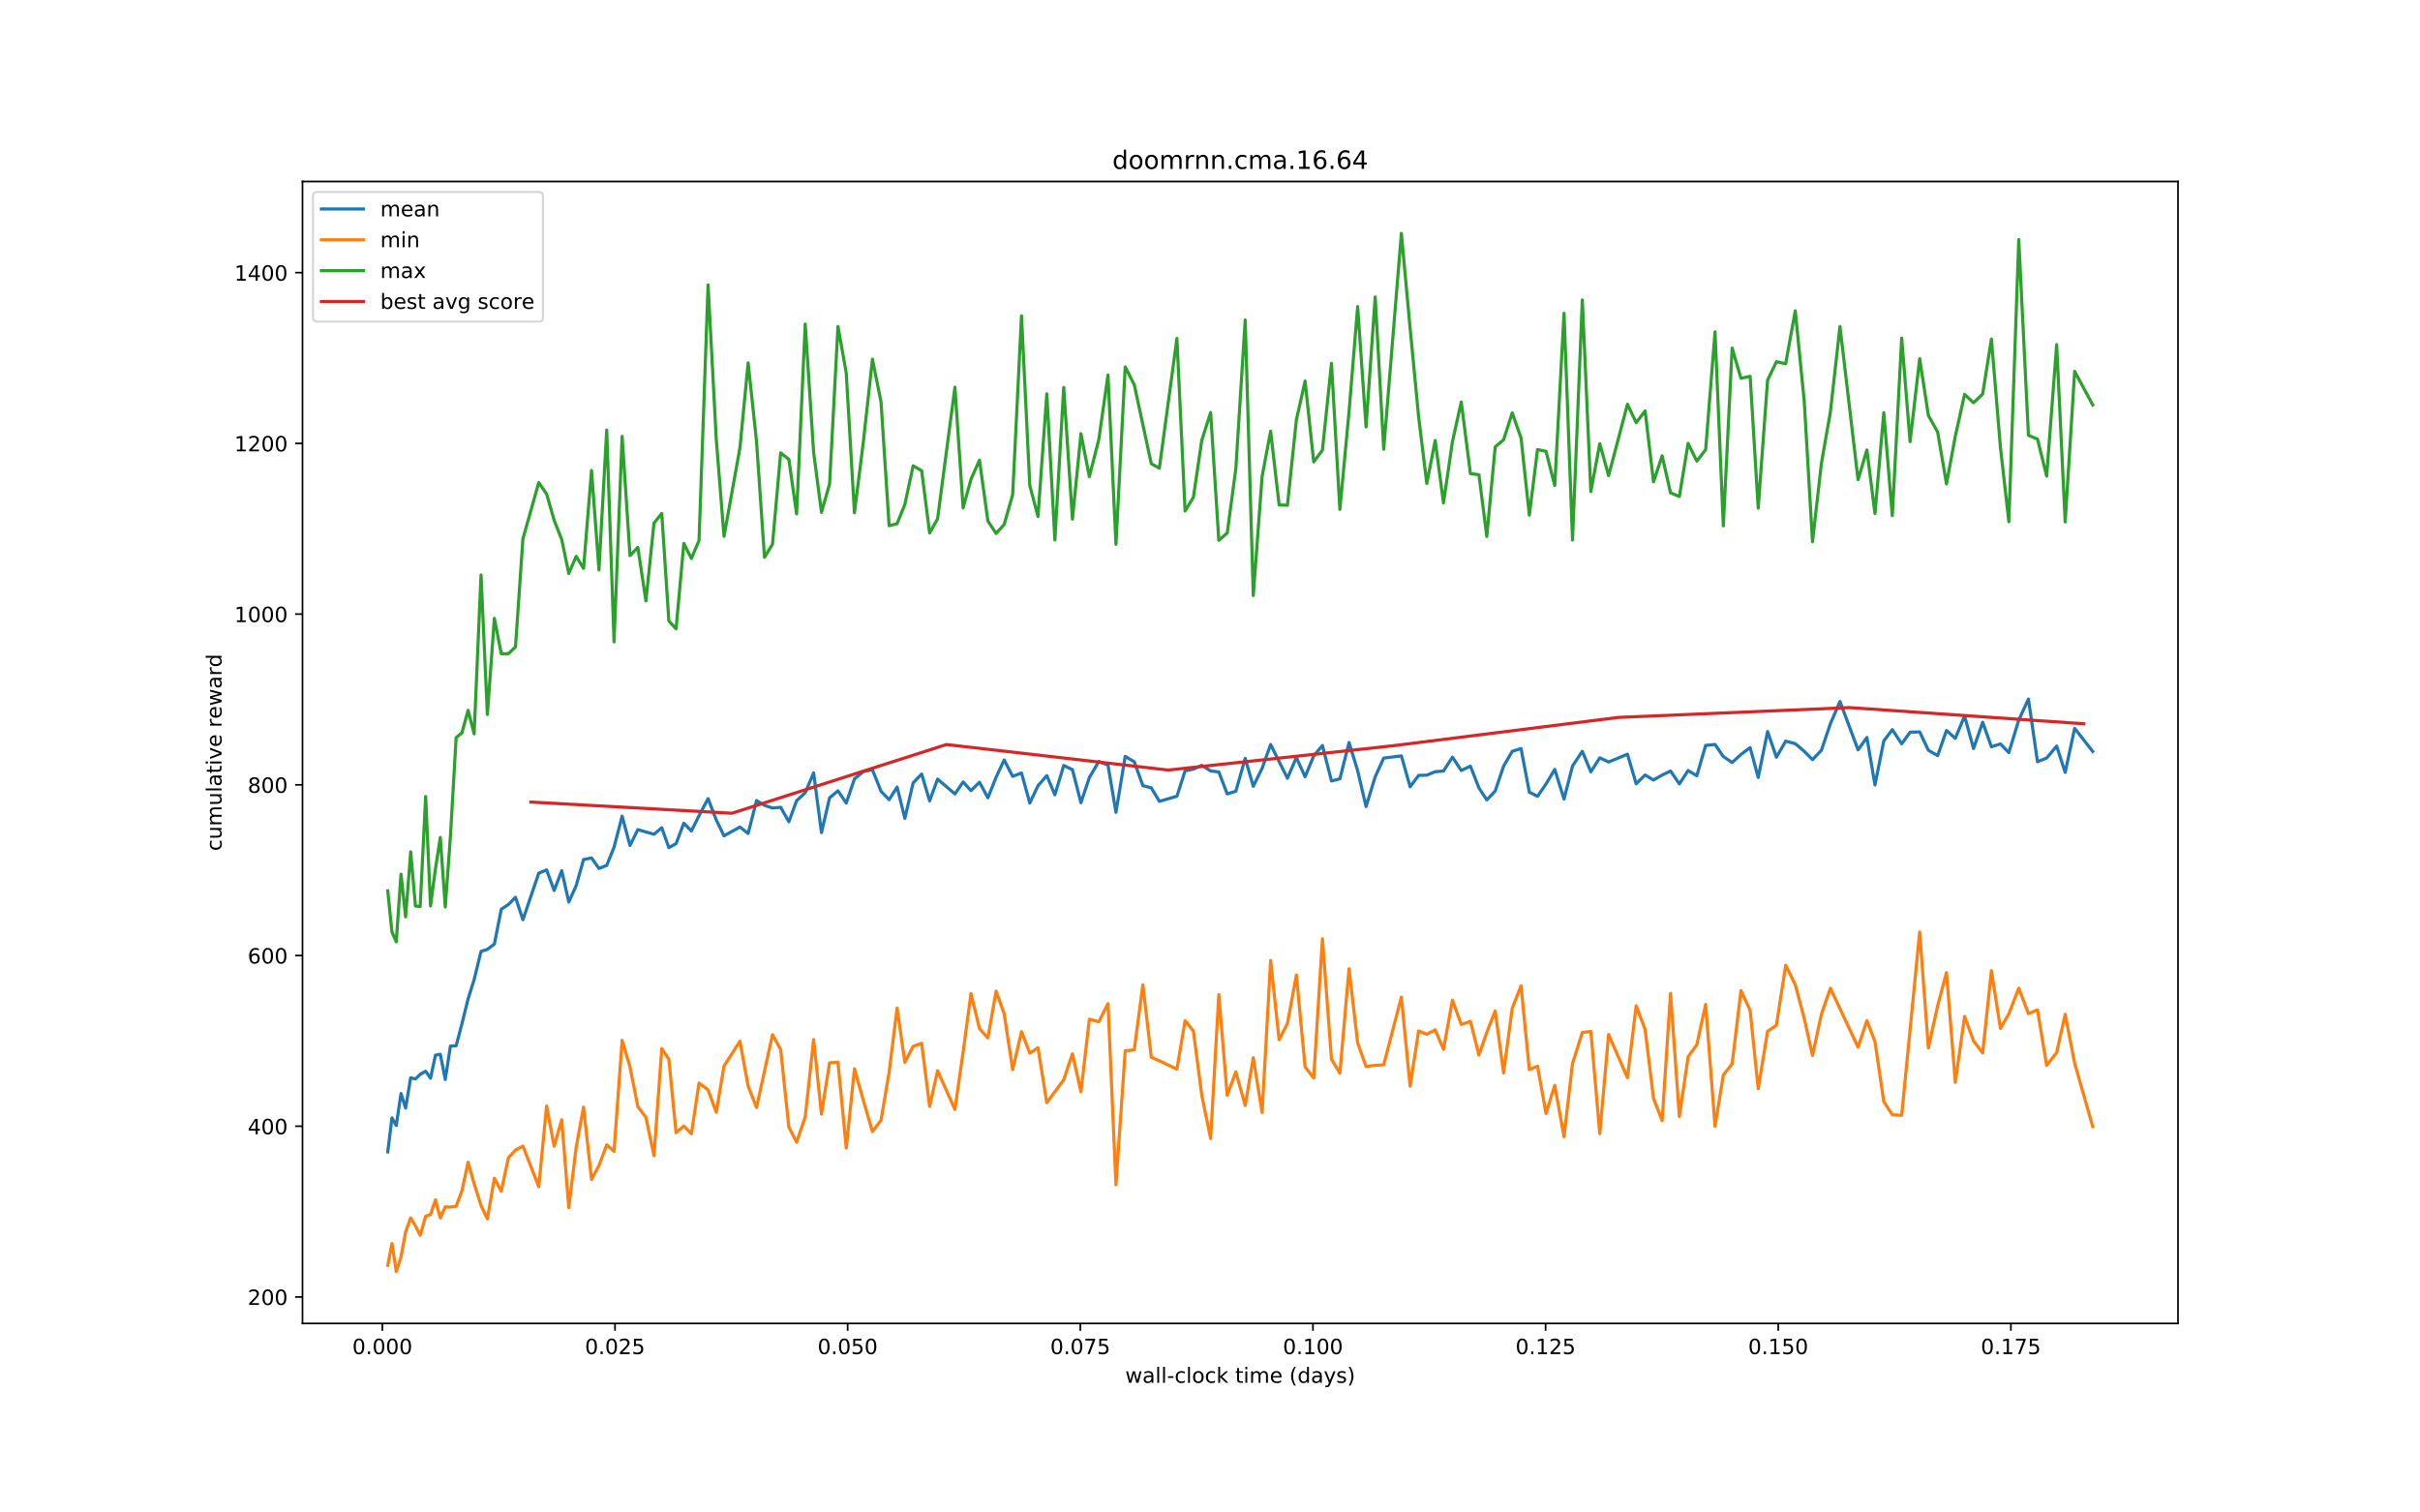 <?xml version="1.0" encoding="utf-8" standalone="no"?>
<!DOCTYPE svg PUBLIC "-//W3C//DTD SVG 1.1//EN"
  "http://www.w3.org/Graphics/SVG/1.1/DTD/svg11.dtd">
<!-- Created with matplotlib (http://matplotlib.org/) -->
<svg height="720pt" version="1.1" viewBox="0 0 1152 720" width="1152pt" xmlns="http://www.w3.org/2000/svg" xmlns:xlink="http://www.w3.org/1999/xlink">
 <defs>
  <style type="text/css">
*{stroke-linecap:butt;stroke-linejoin:round;}
  </style>
 </defs>
 <g id="figure_1">
  <g id="patch_1">
   <path d="M 0 720 
L 1152 720 
L 1152 0 
L 0 0 
z
" style="fill:#ffffff;"/>
  </g>
  <g id="axes_1">
   <g id="patch_2">
    <path d="M 144 630 
L 1036.8 630 
L 1036.8 86.4 
L 144 86.4 
z
" style="fill:#ffffff;"/>
   </g>
   <g id="matplotlib.axis_1">
    <g id="xtick_1">
     <g id="line2d_1">
      <defs>
       <path d="M 0 0 
L 0 3.5 
" id="m3e8b1a81e7" style="stroke:#000000;stroke-width:0.8;"/>
      </defs>
      <g>
       <use style="stroke:#000000;stroke-width:0.8;" x="182.018" xlink:href="#m3e8b1a81e7" y="630"/>
      </g>
     </g>
     <g id="text_1">
      <!-- 0.000 -->
      <defs>
       <path d="M 31.781 66.406 
Q 24.172 66.406 20.328 58.906 
Q 16.5 51.422 16.5 36.375 
Q 16.5 21.391 20.328 13.891 
Q 24.172 6.391 31.781 6.391 
Q 39.453 6.391 43.281 13.891 
Q 47.125 21.391 47.125 36.375 
Q 47.125 51.422 43.281 58.906 
Q 39.453 66.406 31.781 66.406 
z
M 31.781 74.219 
Q 44.047 74.219 50.516 64.516 
Q 56.984 54.828 56.984 36.375 
Q 56.984 17.969 50.516 8.266 
Q 44.047 -1.422 31.781 -1.422 
Q 19.531 -1.422 13.062 8.266 
Q 6.594 17.969 6.594 36.375 
Q 6.594 54.828 13.062 64.516 
Q 19.531 74.219 31.781 74.219 
z
" id="DejaVuSans-30"/>
       <path d="M 10.688 12.406 
L 21 12.406 
L 21 0 
L 10.688 0 
z
" id="DejaVuSans-2e"/>
      </defs>
      <g transform="translate(167.704 644.598)scale(0.1 -0.1)">
       <use xlink:href="#DejaVuSans-30"/>
       <use x="63.623" xlink:href="#DejaVuSans-2e"/>
       <use x="95.41" xlink:href="#DejaVuSans-30"/>
       <use x="159.033" xlink:href="#DejaVuSans-30"/>
       <use x="222.656" xlink:href="#DejaVuSans-30"/>
      </g>
     </g>
    </g>
    <g id="xtick_2">
     <g id="line2d_2">
      <g>
       <use style="stroke:#000000;stroke-width:0.8;" x="292.766" xlink:href="#m3e8b1a81e7" y="630"/>
      </g>
     </g>
     <g id="text_2">
      <!-- 0.025 -->
      <defs>
       <path d="M 19.188 8.297 
L 53.609 8.297 
L 53.609 0 
L 7.328 0 
L 7.328 8.297 
Q 12.938 14.109 22.625 23.891 
Q 32.328 33.688 34.812 36.531 
Q 39.547 41.844 41.422 45.531 
Q 43.312 49.219 43.312 52.781 
Q 43.312 58.594 39.234 62.25 
Q 35.156 65.922 28.609 65.922 
Q 23.969 65.922 18.812 64.312 
Q 13.672 62.703 7.812 59.422 
L 7.812 69.391 
Q 13.766 71.781 18.938 73 
Q 24.125 74.219 28.422 74.219 
Q 39.75 74.219 46.484 68.547 
Q 53.219 62.891 53.219 53.422 
Q 53.219 48.922 51.531 44.891 
Q 49.859 40.875 45.406 35.406 
Q 44.188 33.984 37.641 27.219 
Q 31.109 20.453 19.188 8.297 
z
" id="DejaVuSans-32"/>
       <path d="M 10.797 72.906 
L 49.516 72.906 
L 49.516 64.594 
L 19.828 64.594 
L 19.828 46.734 
Q 21.969 47.469 24.109 47.828 
Q 26.266 48.188 28.422 48.188 
Q 40.625 48.188 47.75 41.5 
Q 54.891 34.812 54.891 23.391 
Q 54.891 11.625 47.562 5.094 
Q 40.234 -1.422 26.906 -1.422 
Q 22.312 -1.422 17.547 -0.641 
Q 12.797 0.141 7.719 1.703 
L 7.719 11.625 
Q 12.109 9.234 16.797 8.062 
Q 21.484 6.891 26.703 6.891 
Q 35.156 6.891 40.078 11.328 
Q 45.016 15.766 45.016 23.391 
Q 45.016 31 40.078 35.438 
Q 35.156 39.891 26.703 39.891 
Q 22.75 39.891 18.812 39.016 
Q 14.891 38.141 10.797 36.281 
z
" id="DejaVuSans-35"/>
      </defs>
      <g transform="translate(278.452 644.598)scale(0.1 -0.1)">
       <use xlink:href="#DejaVuSans-30"/>
       <use x="63.623" xlink:href="#DejaVuSans-2e"/>
       <use x="95.41" xlink:href="#DejaVuSans-30"/>
       <use x="159.033" xlink:href="#DejaVuSans-32"/>
       <use x="222.656" xlink:href="#DejaVuSans-35"/>
      </g>
     </g>
    </g>
    <g id="xtick_3">
     <g id="line2d_3">
      <g>
       <use style="stroke:#000000;stroke-width:0.8;" x="403.513" xlink:href="#m3e8b1a81e7" y="630"/>
      </g>
     </g>
     <g id="text_3">
      <!-- 0.050 -->
      <g transform="translate(389.199 644.598)scale(0.1 -0.1)">
       <use xlink:href="#DejaVuSans-30"/>
       <use x="63.623" xlink:href="#DejaVuSans-2e"/>
       <use x="95.41" xlink:href="#DejaVuSans-30"/>
       <use x="159.033" xlink:href="#DejaVuSans-35"/>
       <use x="222.656" xlink:href="#DejaVuSans-30"/>
      </g>
     </g>
    </g>
    <g id="xtick_4">
     <g id="line2d_4">
      <g>
       <use style="stroke:#000000;stroke-width:0.8;" x="514.261" xlink:href="#m3e8b1a81e7" y="630"/>
      </g>
     </g>
     <g id="text_4">
      <!-- 0.075 -->
      <defs>
       <path d="M 8.203 72.906 
L 55.078 72.906 
L 55.078 68.703 
L 28.609 0 
L 18.312 0 
L 43.219 64.594 
L 8.203 64.594 
z
" id="DejaVuSans-37"/>
      </defs>
      <g transform="translate(499.947 644.598)scale(0.1 -0.1)">
       <use xlink:href="#DejaVuSans-30"/>
       <use x="63.623" xlink:href="#DejaVuSans-2e"/>
       <use x="95.41" xlink:href="#DejaVuSans-30"/>
       <use x="159.033" xlink:href="#DejaVuSans-37"/>
       <use x="222.656" xlink:href="#DejaVuSans-35"/>
      </g>
     </g>
    </g>
    <g id="xtick_5">
     <g id="line2d_5">
      <g>
       <use style="stroke:#000000;stroke-width:0.8;" x="625.009" xlink:href="#m3e8b1a81e7" y="630"/>
      </g>
     </g>
     <g id="text_5">
      <!-- 0.100 -->
      <defs>
       <path d="M 12.406 8.297 
L 28.516 8.297 
L 28.516 63.922 
L 10.984 60.406 
L 10.984 69.391 
L 28.422 72.906 
L 38.281 72.906 
L 38.281 8.297 
L 54.391 8.297 
L 54.391 0 
L 12.406 0 
z
" id="DejaVuSans-31"/>
      </defs>
      <g transform="translate(610.695 644.598)scale(0.1 -0.1)">
       <use xlink:href="#DejaVuSans-30"/>
       <use x="63.623" xlink:href="#DejaVuSans-2e"/>
       <use x="95.41" xlink:href="#DejaVuSans-31"/>
       <use x="159.033" xlink:href="#DejaVuSans-30"/>
       <use x="222.656" xlink:href="#DejaVuSans-30"/>
      </g>
     </g>
    </g>
    <g id="xtick_6">
     <g id="line2d_6">
      <g>
       <use style="stroke:#000000;stroke-width:0.8;" x="735.756" xlink:href="#m3e8b1a81e7" y="630"/>
      </g>
     </g>
     <g id="text_6">
      <!-- 0.125 -->
      <g transform="translate(721.442 644.598)scale(0.1 -0.1)">
       <use xlink:href="#DejaVuSans-30"/>
       <use x="63.623" xlink:href="#DejaVuSans-2e"/>
       <use x="95.41" xlink:href="#DejaVuSans-31"/>
       <use x="159.033" xlink:href="#DejaVuSans-32"/>
       <use x="222.656" xlink:href="#DejaVuSans-35"/>
      </g>
     </g>
    </g>
    <g id="xtick_7">
     <g id="line2d_7">
      <g>
       <use style="stroke:#000000;stroke-width:0.8;" x="846.504" xlink:href="#m3e8b1a81e7" y="630"/>
      </g>
     </g>
     <g id="text_7">
      <!-- 0.150 -->
      <g transform="translate(832.19 644.598)scale(0.1 -0.1)">
       <use xlink:href="#DejaVuSans-30"/>
       <use x="63.623" xlink:href="#DejaVuSans-2e"/>
       <use x="95.41" xlink:href="#DejaVuSans-31"/>
       <use x="159.033" xlink:href="#DejaVuSans-35"/>
       <use x="222.656" xlink:href="#DejaVuSans-30"/>
      </g>
     </g>
    </g>
    <g id="xtick_8">
     <g id="line2d_8">
      <g>
       <use style="stroke:#000000;stroke-width:0.8;" x="957.251" xlink:href="#m3e8b1a81e7" y="630"/>
      </g>
     </g>
     <g id="text_8">
      <!-- 0.175 -->
      <g transform="translate(942.937 644.598)scale(0.1 -0.1)">
       <use xlink:href="#DejaVuSans-30"/>
       <use x="63.623" xlink:href="#DejaVuSans-2e"/>
       <use x="95.41" xlink:href="#DejaVuSans-31"/>
       <use x="159.033" xlink:href="#DejaVuSans-37"/>
       <use x="222.656" xlink:href="#DejaVuSans-35"/>
      </g>
     </g>
    </g>
    <g id="text_9">
     <!-- wall-clock time (days) -->
     <defs>
      <path d="M 4.203 54.688 
L 13.188 54.688 
L 24.422 12.016 
L 35.594 54.688 
L 46.188 54.688 
L 57.422 12.016 
L 68.609 54.688 
L 77.594 54.688 
L 63.281 0 
L 52.688 0 
L 40.922 44.828 
L 29.109 0 
L 18.5 0 
z
" id="DejaVuSans-77"/>
      <path d="M 34.281 27.484 
Q 23.391 27.484 19.188 25 
Q 14.984 22.516 14.984 16.5 
Q 14.984 11.719 18.141 8.906 
Q 21.297 6.109 26.703 6.109 
Q 34.188 6.109 38.703 11.406 
Q 43.219 16.703 43.219 25.484 
L 43.219 27.484 
z
M 52.203 31.203 
L 52.203 0 
L 43.219 0 
L 43.219 8.297 
Q 40.141 3.328 35.547 0.953 
Q 30.953 -1.422 24.312 -1.422 
Q 15.922 -1.422 10.953 3.297 
Q 6 8.016 6 15.922 
Q 6 25.141 12.172 29.828 
Q 18.359 34.516 30.609 34.516 
L 43.219 34.516 
L 43.219 35.406 
Q 43.219 41.609 39.141 45 
Q 35.062 48.391 27.688 48.391 
Q 23 48.391 18.547 47.266 
Q 14.109 46.141 10.016 43.891 
L 10.016 52.203 
Q 14.938 54.109 19.578 55.047 
Q 24.219 56 28.609 56 
Q 40.484 56 46.344 49.844 
Q 52.203 43.703 52.203 31.203 
z
" id="DejaVuSans-61"/>
      <path d="M 9.422 75.984 
L 18.406 75.984 
L 18.406 0 
L 9.422 0 
z
" id="DejaVuSans-6c"/>
      <path d="M 4.891 31.391 
L 31.203 31.391 
L 31.203 23.391 
L 4.891 23.391 
z
" id="DejaVuSans-2d"/>
      <path d="M 48.781 52.594 
L 48.781 44.188 
Q 44.969 46.297 41.141 47.344 
Q 37.312 48.391 33.406 48.391 
Q 24.656 48.391 19.812 42.844 
Q 14.984 37.312 14.984 27.297 
Q 14.984 17.281 19.812 11.734 
Q 24.656 6.203 33.406 6.203 
Q 37.312 6.203 41.141 7.25 
Q 44.969 8.297 48.781 10.406 
L 48.781 2.094 
Q 45.016 0.344 40.984 -0.531 
Q 36.969 -1.422 32.422 -1.422 
Q 20.062 -1.422 12.781 6.344 
Q 5.516 14.109 5.516 27.297 
Q 5.516 40.672 12.859 48.328 
Q 20.219 56 33.016 56 
Q 37.156 56 41.109 55.141 
Q 45.062 54.297 48.781 52.594 
z
" id="DejaVuSans-63"/>
      <path d="M 30.609 48.391 
Q 23.391 48.391 19.188 42.75 
Q 14.984 37.109 14.984 27.297 
Q 14.984 17.484 19.156 11.844 
Q 23.344 6.203 30.609 6.203 
Q 37.797 6.203 41.984 11.859 
Q 46.188 17.531 46.188 27.297 
Q 46.188 37.016 41.984 42.703 
Q 37.797 48.391 30.609 48.391 
z
M 30.609 56 
Q 42.328 56 49.016 48.375 
Q 55.719 40.766 55.719 27.297 
Q 55.719 13.875 49.016 6.219 
Q 42.328 -1.422 30.609 -1.422 
Q 18.844 -1.422 12.172 6.219 
Q 5.516 13.875 5.516 27.297 
Q 5.516 40.766 12.172 48.375 
Q 18.844 56 30.609 56 
z
" id="DejaVuSans-6f"/>
      <path d="M 9.078 75.984 
L 18.109 75.984 
L 18.109 31.109 
L 44.922 54.688 
L 56.391 54.688 
L 27.391 29.109 
L 57.625 0 
L 45.906 0 
L 18.109 26.703 
L 18.109 0 
L 9.078 0 
z
" id="DejaVuSans-6b"/>
      <path id="DejaVuSans-20"/>
      <path d="M 18.312 70.219 
L 18.312 54.688 
L 36.812 54.688 
L 36.812 47.703 
L 18.312 47.703 
L 18.312 18.016 
Q 18.312 11.328 20.141 9.422 
Q 21.969 7.516 27.594 7.516 
L 36.812 7.516 
L 36.812 0 
L 27.594 0 
Q 17.188 0 13.234 3.875 
Q 9.281 7.766 9.281 18.016 
L 9.281 47.703 
L 2.688 47.703 
L 2.688 54.688 
L 9.281 54.688 
L 9.281 70.219 
z
" id="DejaVuSans-74"/>
      <path d="M 9.422 54.688 
L 18.406 54.688 
L 18.406 0 
L 9.422 0 
z
M 9.422 75.984 
L 18.406 75.984 
L 18.406 64.594 
L 9.422 64.594 
z
" id="DejaVuSans-69"/>
      <path d="M 52 44.188 
Q 55.375 50.25 60.062 53.125 
Q 64.75 56 71.094 56 
Q 79.641 56 84.281 50.016 
Q 88.922 44.047 88.922 33.016 
L 88.922 0 
L 79.891 0 
L 79.891 32.719 
Q 79.891 40.578 77.094 44.375 
Q 74.312 48.188 68.609 48.188 
Q 61.625 48.188 57.562 43.547 
Q 53.516 38.922 53.516 30.906 
L 53.516 0 
L 44.484 0 
L 44.484 32.719 
Q 44.484 40.625 41.703 44.406 
Q 38.922 48.188 33.109 48.188 
Q 26.219 48.188 22.156 43.531 
Q 18.109 38.875 18.109 30.906 
L 18.109 0 
L 9.078 0 
L 9.078 54.688 
L 18.109 54.688 
L 18.109 46.188 
Q 21.188 51.219 25.484 53.609 
Q 29.781 56 35.688 56 
Q 41.656 56 45.828 52.969 
Q 50 49.953 52 44.188 
z
" id="DejaVuSans-6d"/>
      <path d="M 56.203 29.594 
L 56.203 25.203 
L 14.891 25.203 
Q 15.484 15.922 20.484 11.062 
Q 25.484 6.203 34.422 6.203 
Q 39.594 6.203 44.453 7.469 
Q 49.312 8.734 54.109 11.281 
L 54.109 2.781 
Q 49.266 0.734 44.188 -0.344 
Q 39.109 -1.422 33.891 -1.422 
Q 20.797 -1.422 13.156 6.188 
Q 5.516 13.812 5.516 26.812 
Q 5.516 40.234 12.766 48.109 
Q 20.016 56 32.328 56 
Q 43.359 56 49.781 48.891 
Q 56.203 41.797 56.203 29.594 
z
M 47.219 32.234 
Q 47.125 39.594 43.094 43.984 
Q 39.062 48.391 32.422 48.391 
Q 24.906 48.391 20.391 44.141 
Q 15.875 39.891 15.188 32.172 
z
" id="DejaVuSans-65"/>
      <path d="M 31 75.875 
Q 24.469 64.656 21.281 53.656 
Q 18.109 42.672 18.109 31.391 
Q 18.109 20.125 21.312 9.062 
Q 24.516 -2 31 -13.188 
L 23.188 -13.188 
Q 15.875 -1.703 12.234 9.375 
Q 8.594 20.453 8.594 31.391 
Q 8.594 42.281 12.203 53.312 
Q 15.828 64.359 23.188 75.875 
z
" id="DejaVuSans-28"/>
      <path d="M 45.406 46.391 
L 45.406 75.984 
L 54.391 75.984 
L 54.391 0 
L 45.406 0 
L 45.406 8.203 
Q 42.578 3.328 38.25 0.953 
Q 33.938 -1.422 27.875 -1.422 
Q 17.969 -1.422 11.734 6.484 
Q 5.516 14.406 5.516 27.297 
Q 5.516 40.188 11.734 48.094 
Q 17.969 56 27.875 56 
Q 33.938 56 38.25 53.625 
Q 42.578 51.266 45.406 46.391 
z
M 14.797 27.297 
Q 14.797 17.391 18.875 11.75 
Q 22.953 6.109 30.078 6.109 
Q 37.203 6.109 41.297 11.75 
Q 45.406 17.391 45.406 27.297 
Q 45.406 37.203 41.297 42.844 
Q 37.203 48.484 30.078 48.484 
Q 22.953 48.484 18.875 42.844 
Q 14.797 37.203 14.797 27.297 
z
" id="DejaVuSans-64"/>
      <path d="M 32.172 -5.078 
Q 28.375 -14.844 24.75 -17.812 
Q 21.141 -20.797 15.094 -20.797 
L 7.906 -20.797 
L 7.906 -13.281 
L 13.188 -13.281 
Q 16.891 -13.281 18.938 -11.516 
Q 21 -9.766 23.484 -3.219 
L 25.094 0.875 
L 2.984 54.688 
L 12.5 54.688 
L 29.594 11.922 
L 46.688 54.688 
L 56.203 54.688 
z
" id="DejaVuSans-79"/>
      <path d="M 44.281 53.078 
L 44.281 44.578 
Q 40.484 46.531 36.375 47.5 
Q 32.281 48.484 27.875 48.484 
Q 21.188 48.484 17.844 46.438 
Q 14.5 44.391 14.5 40.281 
Q 14.5 37.156 16.891 35.375 
Q 19.281 33.594 26.516 31.984 
L 29.594 31.297 
Q 39.156 29.25 43.188 25.516 
Q 47.219 21.781 47.219 15.094 
Q 47.219 7.469 41.188 3.016 
Q 35.156 -1.422 24.609 -1.422 
Q 20.219 -1.422 15.453 -0.562 
Q 10.688 0.297 5.422 2 
L 5.422 11.281 
Q 10.406 8.688 15.234 7.391 
Q 20.062 6.109 24.812 6.109 
Q 31.156 6.109 34.562 8.281 
Q 37.984 10.453 37.984 14.406 
Q 37.984 18.062 35.516 20.016 
Q 33.062 21.969 24.703 23.781 
L 21.578 24.516 
Q 13.234 26.266 9.516 29.906 
Q 5.812 33.547 5.812 39.891 
Q 5.812 47.609 11.281 51.797 
Q 16.75 56 26.812 56 
Q 31.781 56 36.172 55.266 
Q 40.578 54.547 44.281 53.078 
z
" id="DejaVuSans-73"/>
      <path d="M 8.016 75.875 
L 15.828 75.875 
Q 23.141 64.359 26.781 53.312 
Q 30.422 42.281 30.422 31.391 
Q 30.422 20.453 26.781 9.375 
Q 23.141 -1.703 15.828 -13.188 
L 8.016 -13.188 
Q 14.5 -2 17.703 9.062 
Q 20.906 20.125 20.906 31.391 
Q 20.906 42.672 17.703 53.656 
Q 14.5 64.656 8.016 75.875 
z
" id="DejaVuSans-29"/>
     </defs>
     <g transform="translate(535.645 658.277)scale(0.1 -0.1)">
      <use xlink:href="#DejaVuSans-77"/>
      <use x="81.787" xlink:href="#DejaVuSans-61"/>
      <use x="143.066" xlink:href="#DejaVuSans-6c"/>
      <use x="170.85" xlink:href="#DejaVuSans-6c"/>
      <use x="198.633" xlink:href="#DejaVuSans-2d"/>
      <use x="234.717" xlink:href="#DejaVuSans-63"/>
      <use x="289.697" xlink:href="#DejaVuSans-6c"/>
      <use x="317.48" xlink:href="#DejaVuSans-6f"/>
      <use x="378.662" xlink:href="#DejaVuSans-63"/>
      <use x="433.643" xlink:href="#DejaVuSans-6b"/>
      <use x="491.553" xlink:href="#DejaVuSans-20"/>
      <use x="523.34" xlink:href="#DejaVuSans-74"/>
      <use x="562.549" xlink:href="#DejaVuSans-69"/>
      <use x="590.332" xlink:href="#DejaVuSans-6d"/>
      <use x="687.744" xlink:href="#DejaVuSans-65"/>
      <use x="749.268" xlink:href="#DejaVuSans-20"/>
      <use x="781.055" xlink:href="#DejaVuSans-28"/>
      <use x="820.068" xlink:href="#DejaVuSans-64"/>
      <use x="883.545" xlink:href="#DejaVuSans-61"/>
      <use x="944.824" xlink:href="#DejaVuSans-79"/>
      <use x="1004.004" xlink:href="#DejaVuSans-73"/>
      <use x="1056.104" xlink:href="#DejaVuSans-29"/>
     </g>
    </g>
   </g>
   <g id="matplotlib.axis_2">
    <g id="ytick_1">
     <g id="line2d_9">
      <defs>
       <path d="M 0 0 
L -3.5 0 
" id="m3989a7e4a9" style="stroke:#000000;stroke-width:0.8;"/>
      </defs>
      <g>
       <use style="stroke:#000000;stroke-width:0.8;" x="144" xlink:href="#m3989a7e4a9" y="617.404"/>
      </g>
     </g>
     <g id="text_10">
      <!-- 200 -->
      <g transform="translate(117.912 621.203)scale(0.1 -0.1)">
       <use xlink:href="#DejaVuSans-32"/>
       <use x="63.623" xlink:href="#DejaVuSans-30"/>
       <use x="127.246" xlink:href="#DejaVuSans-30"/>
      </g>
     </g>
    </g>
    <g id="ytick_2">
     <g id="line2d_10">
      <g>
       <use style="stroke:#000000;stroke-width:0.8;" x="144" xlink:href="#m3989a7e4a9" y="536.137"/>
      </g>
     </g>
     <g id="text_11">
      <!-- 400 -->
      <defs>
       <path d="M 37.797 64.312 
L 12.891 25.391 
L 37.797 25.391 
z
M 35.203 72.906 
L 47.609 72.906 
L 47.609 25.391 
L 58.016 25.391 
L 58.016 17.188 
L 47.609 17.188 
L 47.609 0 
L 37.797 0 
L 37.797 17.188 
L 4.891 17.188 
L 4.891 26.703 
z
" id="DejaVuSans-34"/>
      </defs>
      <g transform="translate(117.912 539.936)scale(0.1 -0.1)">
       <use xlink:href="#DejaVuSans-34"/>
       <use x="63.623" xlink:href="#DejaVuSans-30"/>
       <use x="127.246" xlink:href="#DejaVuSans-30"/>
      </g>
     </g>
    </g>
    <g id="ytick_3">
     <g id="line2d_11">
      <g>
       <use style="stroke:#000000;stroke-width:0.8;" x="144" xlink:href="#m3989a7e4a9" y="454.869"/>
      </g>
     </g>
     <g id="text_12">
      <!-- 600 -->
      <defs>
       <path d="M 33.016 40.375 
Q 26.375 40.375 22.484 35.828 
Q 18.609 31.297 18.609 23.391 
Q 18.609 15.531 22.484 10.953 
Q 26.375 6.391 33.016 6.391 
Q 39.656 6.391 43.531 10.953 
Q 47.406 15.531 47.406 23.391 
Q 47.406 31.297 43.531 35.828 
Q 39.656 40.375 33.016 40.375 
z
M 52.594 71.297 
L 52.594 62.312 
Q 48.875 64.062 45.094 64.984 
Q 41.312 65.922 37.594 65.922 
Q 27.828 65.922 22.672 59.328 
Q 17.531 52.734 16.797 39.406 
Q 19.672 43.656 24.016 45.922 
Q 28.375 48.188 33.594 48.188 
Q 44.578 48.188 50.953 41.516 
Q 57.328 34.859 57.328 23.391 
Q 57.328 12.156 50.688 5.359 
Q 44.047 -1.422 33.016 -1.422 
Q 20.359 -1.422 13.672 8.266 
Q 6.984 17.969 6.984 36.375 
Q 6.984 53.656 15.188 63.938 
Q 23.391 74.219 37.203 74.219 
Q 40.922 74.219 44.703 73.484 
Q 48.484 72.75 52.594 71.297 
z
" id="DejaVuSans-36"/>
      </defs>
      <g transform="translate(117.912 458.669)scale(0.1 -0.1)">
       <use xlink:href="#DejaVuSans-36"/>
       <use x="63.623" xlink:href="#DejaVuSans-30"/>
       <use x="127.246" xlink:href="#DejaVuSans-30"/>
      </g>
     </g>
    </g>
    <g id="ytick_4">
     <g id="line2d_12">
      <g>
       <use style="stroke:#000000;stroke-width:0.8;" x="144" xlink:href="#m3989a7e4a9" y="373.602"/>
      </g>
     </g>
     <g id="text_13">
      <!-- 800 -->
      <defs>
       <path d="M 31.781 34.625 
Q 24.75 34.625 20.719 30.859 
Q 16.703 27.094 16.703 20.516 
Q 16.703 13.922 20.719 10.156 
Q 24.75 6.391 31.781 6.391 
Q 38.812 6.391 42.859 10.172 
Q 46.922 13.969 46.922 20.516 
Q 46.922 27.094 42.891 30.859 
Q 38.875 34.625 31.781 34.625 
z
M 21.922 38.812 
Q 15.578 40.375 12.031 44.719 
Q 8.5 49.078 8.5 55.328 
Q 8.5 64.062 14.719 69.141 
Q 20.953 74.219 31.781 74.219 
Q 42.672 74.219 48.875 69.141 
Q 55.078 64.062 55.078 55.328 
Q 55.078 49.078 51.531 44.719 
Q 48 40.375 41.703 38.812 
Q 48.828 37.156 52.797 32.312 
Q 56.781 27.484 56.781 20.516 
Q 56.781 9.906 50.312 4.234 
Q 43.844 -1.422 31.781 -1.422 
Q 19.734 -1.422 13.25 4.234 
Q 6.781 9.906 6.781 20.516 
Q 6.781 27.484 10.781 32.312 
Q 14.797 37.156 21.922 38.812 
z
M 18.312 54.391 
Q 18.312 48.734 21.844 45.562 
Q 25.391 42.391 31.781 42.391 
Q 38.141 42.391 41.719 45.562 
Q 45.312 48.734 45.312 54.391 
Q 45.312 60.062 41.719 63.234 
Q 38.141 66.406 31.781 66.406 
Q 25.391 66.406 21.844 63.234 
Q 18.312 60.062 18.312 54.391 
z
" id="DejaVuSans-38"/>
      </defs>
      <g transform="translate(117.912 377.401)scale(0.1 -0.1)">
       <use xlink:href="#DejaVuSans-38"/>
       <use x="63.623" xlink:href="#DejaVuSans-30"/>
       <use x="127.246" xlink:href="#DejaVuSans-30"/>
      </g>
     </g>
    </g>
    <g id="ytick_5">
     <g id="line2d_13">
      <g>
       <use style="stroke:#000000;stroke-width:0.8;" x="144" xlink:href="#m3989a7e4a9" y="292.335"/>
      </g>
     </g>
     <g id="text_14">
      <!-- 1000 -->
      <g transform="translate(111.55 296.134)scale(0.1 -0.1)">
       <use xlink:href="#DejaVuSans-31"/>
       <use x="63.623" xlink:href="#DejaVuSans-30"/>
       <use x="127.246" xlink:href="#DejaVuSans-30"/>
       <use x="190.869" xlink:href="#DejaVuSans-30"/>
      </g>
     </g>
    </g>
    <g id="ytick_6">
     <g id="line2d_14">
      <g>
       <use style="stroke:#000000;stroke-width:0.8;" x="144" xlink:href="#m3989a7e4a9" y="211.068"/>
      </g>
     </g>
     <g id="text_15">
      <!-- 1200 -->
      <g transform="translate(111.55 214.867)scale(0.1 -0.1)">
       <use xlink:href="#DejaVuSans-31"/>
       <use x="63.623" xlink:href="#DejaVuSans-32"/>
       <use x="127.246" xlink:href="#DejaVuSans-30"/>
       <use x="190.869" xlink:href="#DejaVuSans-30"/>
      </g>
     </g>
    </g>
    <g id="ytick_7">
     <g id="line2d_15">
      <g>
       <use style="stroke:#000000;stroke-width:0.8;" x="144" xlink:href="#m3989a7e4a9" y="129.801"/>
      </g>
     </g>
     <g id="text_16">
      <!-- 1400 -->
      <g transform="translate(111.55 133.6)scale(0.1 -0.1)">
       <use xlink:href="#DejaVuSans-31"/>
       <use x="63.623" xlink:href="#DejaVuSans-34"/>
       <use x="127.246" xlink:href="#DejaVuSans-30"/>
       <use x="190.869" xlink:href="#DejaVuSans-30"/>
      </g>
     </g>
    </g>
    <g id="text_17">
     <!-- cumulative reward -->
     <defs>
      <path d="M 8.5 21.578 
L 8.5 54.688 
L 17.484 54.688 
L 17.484 21.922 
Q 17.484 14.156 20.5 10.266 
Q 23.531 6.391 29.594 6.391 
Q 36.859 6.391 41.078 11.031 
Q 45.312 15.672 45.312 23.688 
L 45.312 54.688 
L 54.297 54.688 
L 54.297 0 
L 45.312 0 
L 45.312 8.406 
Q 42.047 3.422 37.719 1 
Q 33.406 -1.422 27.688 -1.422 
Q 18.266 -1.422 13.375 4.438 
Q 8.5 10.297 8.5 21.578 
z
M 31.109 56 
z
" id="DejaVuSans-75"/>
      <path d="M 2.984 54.688 
L 12.5 54.688 
L 29.594 8.797 
L 46.688 54.688 
L 56.203 54.688 
L 35.688 0 
L 23.484 0 
z
" id="DejaVuSans-76"/>
      <path d="M 41.109 46.297 
Q 39.594 47.172 37.812 47.578 
Q 36.031 48 33.891 48 
Q 26.266 48 22.188 43.047 
Q 18.109 38.094 18.109 28.812 
L 18.109 0 
L 9.078 0 
L 9.078 54.688 
L 18.109 54.688 
L 18.109 46.188 
Q 20.953 51.172 25.484 53.578 
Q 30.031 56 36.531 56 
Q 37.453 56 38.578 55.875 
Q 39.703 55.766 41.062 55.516 
z
" id="DejaVuSans-72"/>
     </defs>
     <g transform="translate(105.47 405.097)rotate(-90)scale(0.1 -0.1)">
      <use xlink:href="#DejaVuSans-63"/>
      <use x="54.98" xlink:href="#DejaVuSans-75"/>
      <use x="118.359" xlink:href="#DejaVuSans-6d"/>
      <use x="215.771" xlink:href="#DejaVuSans-75"/>
      <use x="279.15" xlink:href="#DejaVuSans-6c"/>
      <use x="306.934" xlink:href="#DejaVuSans-61"/>
      <use x="368.213" xlink:href="#DejaVuSans-74"/>
      <use x="407.422" xlink:href="#DejaVuSans-69"/>
      <use x="435.205" xlink:href="#DejaVuSans-76"/>
      <use x="494.385" xlink:href="#DejaVuSans-65"/>
      <use x="555.908" xlink:href="#DejaVuSans-20"/>
      <use x="587.695" xlink:href="#DejaVuSans-72"/>
      <use x="628.777" xlink:href="#DejaVuSans-65"/>
      <use x="690.301" xlink:href="#DejaVuSans-77"/>
      <use x="772.088" xlink:href="#DejaVuSans-61"/>
      <use x="833.367" xlink:href="#DejaVuSans-72"/>
      <use x="874.465" xlink:href="#DejaVuSans-64"/>
     </g>
    </g>
   </g>
   <g id="line2d_16">
    <path clip-path="url(#p4f3982e68b)" d="M 184.582 548.351 
L 186.581 532.154 
L 188.632 535.795 
L 190.888 520.562 
L 193.093 527.498 
L 195.503 513.036 
L 197.759 513.65 
L 200.015 511.431 
L 202.63 509.944 
L 204.937 513.313 
L 207.295 502.289 
L 209.603 501.878 
L 211.961 513.89 
L 214.422 497.974 
L 217.14 497.807 
L 219.908 487.336 
L 222.831 475.495 
L 225.702 466.356 
L 228.983 452.907 
L 232.008 451.928 
L 235.341 449.408 
L 238.623 432.826 
L 242.007 430.599 
L 245.39 427.117 
L 248.928 437.836 
L 256.465 415.662 
L 260.208 414.122 
L 263.797 423.919 
L 267.386 414.471 
L 270.77 429.38 
L 274.257 421.68 
L 277.794 409.185 
L 281.589 408.405 
L 285.126 413.411 
L 288.818 411.956 
L 292.304 403.326 
L 296.15 388.527 
L 299.893 402.48 
L 303.635 394.919 
L 311.326 397.137 
L 315.018 394.033 
L 318.402 403.513 
L 321.837 401.615 
L 325.529 391.859 
L 329.118 395.577 
L 332.758 388.299 
L 337.065 380.193 
L 340.962 390.319 
L 344.653 397.901 
L 352.241 393.691 
L 356.138 396.771 
L 360.137 381.103 
L 363.931 383.37 
L 367.726 384.646 
L 371.622 384.293 
L 375.519 391.201 
L 379.21 381.16 
L 383.312 377.345 
L 387.311 367.905 
L 391.054 396.357 
L 394.9 379.803 
L 398.899 376.463 
L 402.847 382.306 
L 406.744 370.794 
L 410.999 367.296 
L 415.306 366.418 
L 419.408 376.694 
L 423.253 380.693 
L 427.047 374.667 
L 430.739 389.555 
L 434.687 372.672 
L 438.737 368.466 
L 442.531 381.241 
L 446.326 370.888 
L 454.58 377.954 
L 458.477 372.237 
L 462.22 376.369 
L 466.27 372.367 
L 470.27 379.791 
L 474.166 370.035 
L 478.012 361.774 
L 482.062 369.575 
L 486.266 367.962 
L 490.214 382.277 
L 494.111 374.069 
L 498.315 369.222 
L 502.161 378.385 
L 506.365 364.386 
L 510.518 366.402 
L 514.569 382.111 
L 518.568 370.144 
L 523.08 362.489 
L 527.438 364.208 
L 531.232 386.711 
L 535.641 360.059 
L 539.948 362.643 
L 544.05 374.025 
L 548.049 375.037 
L 551.895 381.473 
L 560.252 379.047 
L 564.149 366.926 
L 568.097 366.142 
L 572.096 364.334 
L 576.3 366.991 
L 580.197 367.479 
L 584.196 377.917 
L 588.298 376.666 
L 592.759 360.985 
L 596.604 374.309 
L 600.808 365.715 
L 604.859 354.415 
L 612.857 370.469 
L 617.113 360.595 
L 621.266 369.774 
L 625.368 359.856 
L 629.521 354.878 
L 633.827 371.79 
L 637.827 370.75 
L 642.185 353.476 
L 646.287 366.841 
L 650.286 383.96 
L 654.644 369.77 
L 658.694 360.88 
L 667.103 359.827 
L 671.256 374.545 
L 675.306 369.112 
L 679.203 368.998 
L 683.202 367.373 
L 687.15 367.044 
L 691.406 360.408 
L 695.61 366.78 
L 699.968 364.707 
L 704.019 375.089 
L 707.762 380.794 
L 711.761 376.564 
L 715.76 364.724 
L 719.862 357.682 
L 724.066 356.325 
L 728.014 377.076 
L 731.911 379.08 
L 735.961 373.212 
L 740.114 366.256 
L 744.524 380.4 
L 748.574 364.634 
L 753.24 357.653 
L 757.29 367.422 
L 761.546 360.75 
L 765.75 362.749 
L 774.723 359.039 
L 778.876 373.123 
L 783.132 368.913 
L 787.131 371.323 
L 791.233 368.966 
L 795.232 367.02 
L 799.436 373.18 
L 803.589 366.812 
L 807.742 369.283 
L 811.946 354.838 
L 816.407 354.391 
L 820.355 360.148 
L 824.559 362.985 
L 828.764 359.145 
L 833.122 355.874 
L 836.967 370.1 
L 841.428 348.235 
L 845.632 360.478 
L 850.042 352.818 
L 854.605 354.013 
L 858.86 357.633 
L 862.808 361.615 
L 867.064 357.137 
L 871.319 344.533 
L 875.883 333.94 
L 884.496 356.959 
L 888.701 351.059 
L 892.546 373.663 
L 896.75 352.733 
L 900.801 347.328 
L 905.262 354.102 
L 909.261 348.552 
L 913.824 348.417 
L 917.977 357.154 
L 922.386 359.718 
L 926.591 347.739 
L 930.795 351.489 
L 935.204 340.823 
L 939.46 356.333 
L 943.818 343.818 
L 947.971 355.492 
L 952.278 354.135 
L 956.277 358.283 
L 960.994 342.765 
L 965.609 332.79 
L 969.916 362.615 
L 974.274 360.859 
L 979.042 355.175 
L 983.093 367.71 
L 987.604 346.723 
L 996.218 357.731 
L 996.218 357.731 
" style="fill:none;stroke:#1f77b4;stroke-linecap:square;stroke-width:1.5;"/>
   </g>
   <g id="line2d_17">
    <path clip-path="url(#p4f3982e68b)" d="M 184.582 602.345 
L 186.581 591.959 
L 188.632 605.291 
L 190.888 598.334 
L 193.093 586.449 
L 195.503 579.769 
L 197.759 583.576 
L 200.015 588.074 
L 202.63 579.005 
L 204.937 578.168 
L 207.295 571.159 
L 209.603 579.818 
L 211.961 574.535 
L 214.422 574.613 
L 217.14 574.231 
L 219.908 566.843 
L 222.831 553.28 
L 225.702 563.463 
L 228.983 573.853 
L 232.008 580.252 
L 235.341 560.874 
L 238.623 567.12 
L 242.007 551.171 
L 245.39 547.49 
L 248.928 545.56 
L 256.465 564.938 
L 260.208 526.462 
L 263.797 545.685 
L 267.386 533.04 
L 270.77 574.917 
L 274.257 546.323 
L 277.794 527.022 
L 281.589 561.459 
L 285.126 554.856 
L 288.818 544.974 
L 292.304 548.099 
L 296.15 495.251 
L 299.893 507.872 
L 303.635 526.819 
L 307.481 531.898 
L 311.326 550.131 
L 315.018 499.188 
L 318.402 504.239 
L 321.837 539.213 
L 325.529 536.035 
L 329.118 539.72 
L 332.758 515.568 
L 337.065 518.843 
L 340.962 529.534 
L 344.653 507.49 
L 352.241 495.657 
L 356.138 517.067 
L 360.137 527.226 
L 367.726 492.557 
L 371.622 499.619 
L 375.519 536.543 
L 379.21 543.755 
L 383.312 531.744 
L 387.311 494.893 
L 391.054 530.375 
L 394.9 505.942 
L 398.899 505.69 
L 402.847 546.527 
L 406.744 508.786 
L 410.999 523.873 
L 415.306 538.705 
L 419.408 533.219 
L 423.253 510.436 
L 427.047 479.859 
L 430.739 505.714 
L 434.687 498.12 
L 438.737 496.649 
L 442.531 526.665 
L 446.326 509.725 
L 454.58 528.164 
L 458.477 500.814 
L 462.22 472.98 
L 466.27 489.64 
L 470.27 494.158 
L 474.166 471.81 
L 478.012 482.553 
L 482.062 509.217 
L 486.266 491.11 
L 490.214 501.37 
L 494.111 498.754 
L 498.315 524.938 
L 506.365 514.02 
L 510.518 501.626 
L 514.569 519.733 
L 518.568 485.194 
L 523.08 486.413 
L 527.438 477.754 
L 531.232 564.023 
L 535.641 500.204 
L 539.948 499.77 
L 544.05 468.815 
L 548.049 503.325 
L 551.895 505.003 
L 560.252 508.965 
L 564.149 485.852 
L 568.097 490.859 
L 572.096 521.435 
L 576.3 542.004 
L 580.197 473.488 
L 584.196 521.435 
L 588.298 510.261 
L 592.759 526.259 
L 596.604 503.504 
L 600.808 529.562 
L 604.859 457.234 
L 608.909 494.946 
L 612.857 487.25 
L 617.113 464.142 
L 621.266 507.896 
L 625.368 513.179 
L 629.521 446.873 
L 633.827 504.215 
L 637.827 510.871 
L 642.185 461.168 
L 646.287 496.47 
L 650.286 507.669 
L 654.644 507.136 
L 658.694 506.88 
L 667.103 474.678 
L 671.256 517.092 
L 675.306 490.781 
L 679.203 492.354 
L 683.202 490.221 
L 687.15 499.566 
L 691.406 476.1 
L 695.61 487.681 
L 699.968 486.21 
L 704.019 502.26 
L 707.762 491.468 
L 711.761 481.208 
L 715.76 510.769 
L 719.862 480.038 
L 724.066 469.294 
L 728.014 509.217 
L 731.911 507.543 
L 735.961 530.07 
L 740.114 516.685 
L 744.524 541.114 
L 748.574 506.271 
L 753.24 491.492 
L 757.29 491.009 
L 761.546 539.643 
L 765.75 492.455 
L 774.723 513.053 
L 778.876 478.794 
L 783.132 490.07 
L 787.131 522.882 
L 791.233 533.524 
L 795.232 472.878 
L 799.436 531.517 
L 803.589 503.097 
L 807.742 497.36 
L 811.946 478.161 
L 816.407 536.165 
L 820.355 511.785 
L 824.559 506.425 
L 828.764 471.558 
L 833.122 481.005 
L 836.967 518.258 
L 841.428 490.932 
L 845.632 488.087 
L 850.042 459.493 
L 854.605 468.762 
L 858.86 484.686 
L 862.808 502.488 
L 867.064 482.805 
L 871.319 470.44 
L 884.496 498.502 
L 888.701 485.852 
L 892.546 495.861 
L 896.75 524.43 
L 900.801 530.679 
L 905.262 530.931 
L 913.824 443.695 
L 917.977 498.855 
L 922.386 478.794 
L 926.591 462.972 
L 930.795 515.263 
L 935.204 483.849 
L 939.46 495.503 
L 943.818 501.269 
L 947.971 462.082 
L 952.278 489.587 
L 956.277 482.63 
L 960.994 470.412 
L 965.609 482.553 
L 969.916 480.749 
L 974.274 507.185 
L 979.042 501.066 
L 983.093 482.858 
L 987.604 506.145 
L 996.218 536.315 
L 996.218 536.315 
" style="fill:none;stroke:#ff7f0e;stroke-linecap:square;stroke-width:1.5;"/>
   </g>
   <g id="line2d_18">
    <path clip-path="url(#p4f3982e68b)" d="M 184.582 424.089 
L 186.581 443.646 
L 188.632 448.344 
L 190.888 416.166 
L 193.093 436.458 
L 195.503 405.5 
L 197.759 431.278 
L 200.015 431.558 
L 202.63 379.189 
L 204.937 431.253 
L 207.295 413.553 
L 209.603 398.669 
L 211.961 431.761 
L 214.422 398.112 
L 217.14 351.128 
L 219.908 348.816 
L 222.831 338.149 
L 225.702 349.352 
L 228.983 273.696 
L 232.008 340.132 
L 235.341 294.342 
L 238.623 311.181 
L 242.007 311.181 
L 245.39 307.955 
L 248.928 256.504 
L 256.465 229.735 
L 260.208 235.172 
L 263.797 247.691 
L 267.386 256.809 
L 270.77 273.034 
L 274.257 264.834 
L 277.794 270.596 
L 281.589 223.945 
L 285.126 271.307 
L 288.818 204.696 
L 292.304 305.569 
L 296.15 207.715 
L 299.893 264.529 
L 303.635 260.568 
L 307.481 286.065 
L 311.326 249.011 
L 315.018 244.44 
L 318.402 295.586 
L 321.837 299.344 
L 325.529 258.686 
L 329.118 265.874 
L 332.758 257.288 
L 337.065 135.644 
L 340.962 208.987 
L 344.653 255.31 
L 352.241 213.152 
L 356.138 172.746 
L 360.137 210.182 
L 363.931 265.314 
L 367.726 259.093 
L 371.622 215.566 
L 375.519 218.687 
L 379.21 244.668 
L 383.312 154.258 
L 387.311 215.31 
L 391.054 243.932 
L 394.9 230.422 
L 398.899 155.4 
L 402.847 177.622 
L 406.744 244.111 
L 410.999 210.231 
L 415.306 170.995 
L 419.408 191.389 
L 423.253 250.279 
L 427.047 249.292 
L 430.739 240.121 
L 434.687 221.734 
L 438.737 224.071 
L 442.531 253.761 
L 446.326 246.955 
L 454.58 184.327 
L 458.477 241.799 
L 462.22 228.134 
L 466.27 219.044 
L 470.27 248.02 
L 474.166 253.936 
L 478.012 249.698 
L 482.062 235.501 
L 486.266 150.349 
L 490.214 231.08 
L 494.111 245.887 
L 498.315 187.5 
L 502.161 257.061 
L 506.365 184.428 
L 510.518 247.106 
L 514.569 206.472 
L 518.568 226.915 
L 523.08 209.19 
L 527.438 178.512 
L 531.232 259.117 
L 535.641 174.652 
L 539.948 183.161 
L 548.049 220.718 
L 551.895 222.88 
L 560.252 161.117 
L 564.149 243.27 
L 568.097 236.695 
L 572.096 209.572 
L 576.3 196.367 
L 580.197 257.24 
L 584.196 253.733 
L 588.298 223.132 
L 592.759 152.303 
L 596.604 283.473 
L 600.808 226.765 
L 604.859 205.253 
L 608.909 240.401 
L 612.857 240.503 
L 617.113 199.922 
L 621.266 181.381 
L 625.368 219.881 
L 629.521 214.27 
L 633.827 172.974 
L 637.827 242.51 
L 642.185 196.033 
L 646.287 145.952 
L 650.286 203.246 
L 654.644 141.357 
L 658.694 213.839 
L 667.103 111.109 
L 671.256 156.188 
L 675.306 198.398 
L 679.203 230.141 
L 683.202 209.698 
L 687.15 239.41 
L 691.406 210.255 
L 695.61 191.36 
L 699.968 225.444 
L 704.019 226.001 
L 707.762 255.387 
L 711.761 212.746 
L 715.76 209.369 
L 719.862 196.57 
L 724.066 208.427 
L 728.014 245.228 
L 731.911 213.989 
L 735.961 214.855 
L 740.114 231.108 
L 744.524 149.13 
L 748.574 257.061 
L 753.24 142.779 
L 757.29 234.001 
L 761.546 211.198 
L 765.75 226.435 
L 774.723 192.454 
L 778.876 201.214 
L 783.132 195.603 
L 787.131 229.381 
L 791.233 216.988 
L 795.232 234.611 
L 799.436 236.362 
L 803.589 211.043 
L 807.742 219.528 
L 811.946 214.042 
L 816.407 157.992 
L 820.355 250.332 
L 824.559 165.713 
L 828.764 180.113 
L 833.122 179.122 
L 836.967 241.901 
L 841.428 180.975 
L 845.632 172.19 
L 850.042 173.153 
L 854.605 147.96 
L 858.86 190.804 
L 862.808 257.898 
L 867.064 220.491 
L 871.319 196.188 
L 875.883 155.428 
L 884.496 228.365 
L 888.701 214.217 
L 892.546 244.465 
L 896.75 196.44 
L 900.801 245.48 
L 905.262 160.938 
L 909.261 210.255 
L 913.824 170.739 
L 917.977 197.789 
L 922.386 205.659 
L 926.591 230.344 
L 930.795 207.667 
L 935.204 187.756 
L 939.46 191.718 
L 943.818 187.577 
L 947.971 161.393 
L 952.278 212.949 
L 956.277 248.349 
L 960.994 114.083 
L 965.609 207.236 
L 969.916 209.012 
L 974.274 226.639 
L 979.042 164.034 
L 983.093 248.479 
L 987.604 176.785 
L 996.218 192.758 
L 996.218 192.758 
" style="fill:none;stroke:#2ca02c;stroke-linecap:square;stroke-width:1.5;"/>
   </g>
   <g id="line2d_19">
    <path clip-path="url(#p4f3982e68b)" d="M 252.722 381.821 
L 348.396 387.141 
L 450.53 354.421 
L 556.048 366.587 
L 662.591 355.067 
L 770.416 341.516 
L 880.395 336.842 
L 991.963 344.55 
" style="fill:none;stroke:#d62728;stroke-linecap:square;stroke-width:1.5;"/>
   </g>
   <g id="patch_3">
    <path d="M 144 630 
L 144 86.4 
" style="fill:none;stroke:#000000;stroke-linecap:square;stroke-linejoin:miter;stroke-width:0.8;"/>
   </g>
   <g id="patch_4">
    <path d="M 1036.8 630 
L 1036.8 86.4 
" style="fill:none;stroke:#000000;stroke-linecap:square;stroke-linejoin:miter;stroke-width:0.8;"/>
   </g>
   <g id="patch_5">
    <path d="M 144 630 
L 1036.8 630 
" style="fill:none;stroke:#000000;stroke-linecap:square;stroke-linejoin:miter;stroke-width:0.8;"/>
   </g>
   <g id="patch_6">
    <path d="M 144 86.4 
L 1036.8 86.4 
" style="fill:none;stroke:#000000;stroke-linecap:square;stroke-linejoin:miter;stroke-width:0.8;"/>
   </g>
   <g id="text_18">
    <!-- doomrnn.cma.16.64 -->
    <defs>
     <path d="M 54.891 33.016 
L 54.891 0 
L 45.906 0 
L 45.906 32.719 
Q 45.906 40.484 42.875 44.328 
Q 39.844 48.188 33.797 48.188 
Q 26.516 48.188 22.312 43.547 
Q 18.109 38.922 18.109 30.906 
L 18.109 0 
L 9.078 0 
L 9.078 54.688 
L 18.109 54.688 
L 18.109 46.188 
Q 21.344 51.125 25.703 53.562 
Q 30.078 56 35.797 56 
Q 45.219 56 50.047 50.172 
Q 54.891 44.344 54.891 33.016 
z
" id="DejaVuSans-6e"/>
    </defs>
    <g transform="translate(529.523 80.4)scale(0.12 -0.12)">
     <use xlink:href="#DejaVuSans-64"/>
     <use x="63.477" xlink:href="#DejaVuSans-6f"/>
     <use x="124.658" xlink:href="#DejaVuSans-6f"/>
     <use x="185.84" xlink:href="#DejaVuSans-6d"/>
     <use x="283.252" xlink:href="#DejaVuSans-72"/>
     <use x="324.35" xlink:href="#DejaVuSans-6e"/>
     <use x="387.729" xlink:href="#DejaVuSans-6e"/>
     <use x="451.107" xlink:href="#DejaVuSans-2e"/>
     <use x="482.895" xlink:href="#DejaVuSans-63"/>
     <use x="537.875" xlink:href="#DejaVuSans-6d"/>
     <use x="635.287" xlink:href="#DejaVuSans-61"/>
     <use x="696.566" xlink:href="#DejaVuSans-2e"/>
     <use x="728.354" xlink:href="#DejaVuSans-31"/>
     <use x="791.977" xlink:href="#DejaVuSans-36"/>
     <use x="855.6" xlink:href="#DejaVuSans-2e"/>
     <use x="887.387" xlink:href="#DejaVuSans-36"/>
     <use x="951.01" xlink:href="#DejaVuSans-34"/>
    </g>
   </g>
   <g id="legend_1">
    <g id="patch_7">
     <path d="M 151 153.113 
L 256.47 153.113 
Q 258.47 153.113 258.47 151.113 
L 258.47 93.4 
Q 258.47 91.4 256.47 91.4 
L 151 91.4 
Q 149 91.4 149 93.4 
L 149 151.113 
Q 149 153.113 151 153.113 
z
" style="fill:#ffffff;opacity:0.8;stroke:#cccccc;stroke-linejoin:miter;"/>
    </g>
    <g id="line2d_20">
     <path d="M 153 99.498 
L 173 99.498 
" style="fill:none;stroke:#1f77b4;stroke-linecap:square;stroke-width:1.5;"/>
    </g>
    <g id="line2d_21"/>
    <g id="text_19">
     <!-- mean -->
     <g transform="translate(181 102.998)scale(0.1 -0.1)">
      <use xlink:href="#DejaVuSans-6d"/>
      <use x="97.412" xlink:href="#DejaVuSans-65"/>
      <use x="158.936" xlink:href="#DejaVuSans-61"/>
      <use x="220.215" xlink:href="#DejaVuSans-6e"/>
     </g>
    </g>
    <g id="line2d_22">
     <path d="M 153 114.177 
L 173 114.177 
" style="fill:none;stroke:#ff7f0e;stroke-linecap:square;stroke-width:1.5;"/>
    </g>
    <g id="line2d_23"/>
    <g id="text_20">
     <!-- min -->
     <g transform="translate(181 117.677)scale(0.1 -0.1)">
      <use xlink:href="#DejaVuSans-6d"/>
      <use x="97.412" xlink:href="#DejaVuSans-69"/>
      <use x="125.195" xlink:href="#DejaVuSans-6e"/>
     </g>
    </g>
    <g id="line2d_24">
     <path d="M 153 128.855 
L 173 128.855 
" style="fill:none;stroke:#2ca02c;stroke-linecap:square;stroke-width:1.5;"/>
    </g>
    <g id="line2d_25"/>
    <g id="text_21">
     <!-- max -->
     <defs>
      <path d="M 54.891 54.688 
L 35.109 28.078 
L 55.906 0 
L 45.312 0 
L 29.391 21.484 
L 13.484 0 
L 2.875 0 
L 24.125 28.609 
L 4.688 54.688 
L 15.281 54.688 
L 29.781 35.203 
L 44.281 54.688 
z
" id="DejaVuSans-78"/>
     </defs>
     <g transform="translate(181 132.355)scale(0.1 -0.1)">
      <use xlink:href="#DejaVuSans-6d"/>
      <use x="97.412" xlink:href="#DejaVuSans-61"/>
      <use x="158.691" xlink:href="#DejaVuSans-78"/>
     </g>
    </g>
    <g id="line2d_26">
     <path d="M 153 143.533 
L 173 143.533 
" style="fill:none;stroke:#d62728;stroke-linecap:square;stroke-width:1.5;"/>
    </g>
    <g id="line2d_27"/>
    <g id="text_22">
     <!-- best avg score -->
     <defs>
      <path d="M 48.688 27.297 
Q 48.688 37.203 44.609 42.844 
Q 40.531 48.484 33.406 48.484 
Q 26.266 48.484 22.188 42.844 
Q 18.109 37.203 18.109 27.297 
Q 18.109 17.391 22.188 11.75 
Q 26.266 6.109 33.406 6.109 
Q 40.531 6.109 44.609 11.75 
Q 48.688 17.391 48.688 27.297 
z
M 18.109 46.391 
Q 20.953 51.266 25.266 53.625 
Q 29.594 56 35.594 56 
Q 45.562 56 51.781 48.094 
Q 58.016 40.188 58.016 27.297 
Q 58.016 14.406 51.781 6.484 
Q 45.562 -1.422 35.594 -1.422 
Q 29.594 -1.422 25.266 0.953 
Q 20.953 3.328 18.109 8.203 
L 18.109 0 
L 9.078 0 
L 9.078 75.984 
L 18.109 75.984 
z
" id="DejaVuSans-62"/>
      <path d="M 45.406 27.984 
Q 45.406 37.75 41.375 43.109 
Q 37.359 48.484 30.078 48.484 
Q 22.859 48.484 18.828 43.109 
Q 14.797 37.75 14.797 27.984 
Q 14.797 18.266 18.828 12.891 
Q 22.859 7.516 30.078 7.516 
Q 37.359 7.516 41.375 12.891 
Q 45.406 18.266 45.406 27.984 
z
M 54.391 6.781 
Q 54.391 -7.172 48.188 -13.984 
Q 42 -20.797 29.203 -20.797 
Q 24.469 -20.797 20.266 -20.094 
Q 16.062 -19.391 12.109 -17.922 
L 12.109 -9.188 
Q 16.062 -11.328 19.922 -12.344 
Q 23.781 -13.375 27.781 -13.375 
Q 36.625 -13.375 41.016 -8.766 
Q 45.406 -4.156 45.406 5.172 
L 45.406 9.625 
Q 42.625 4.781 38.281 2.391 
Q 33.938 0 27.875 0 
Q 17.828 0 11.672 7.656 
Q 5.516 15.328 5.516 27.984 
Q 5.516 40.672 11.672 48.328 
Q 17.828 56 27.875 56 
Q 33.938 56 38.281 53.609 
Q 42.625 51.219 45.406 46.391 
L 45.406 54.688 
L 54.391 54.688 
z
" id="DejaVuSans-67"/>
     </defs>
     <g transform="translate(181 147.033)scale(0.1 -0.1)">
      <use xlink:href="#DejaVuSans-62"/>
      <use x="63.477" xlink:href="#DejaVuSans-65"/>
      <use x="125" xlink:href="#DejaVuSans-73"/>
      <use x="177.1" xlink:href="#DejaVuSans-74"/>
      <use x="216.309" xlink:href="#DejaVuSans-20"/>
      <use x="248.096" xlink:href="#DejaVuSans-61"/>
      <use x="309.375" xlink:href="#DejaVuSans-76"/>
      <use x="368.555" xlink:href="#DejaVuSans-67"/>
      <use x="432.031" xlink:href="#DejaVuSans-20"/>
      <use x="463.818" xlink:href="#DejaVuSans-73"/>
      <use x="515.918" xlink:href="#DejaVuSans-63"/>
      <use x="570.898" xlink:href="#DejaVuSans-6f"/>
      <use x="632.08" xlink:href="#DejaVuSans-72"/>
      <use x="673.162" xlink:href="#DejaVuSans-65"/>
     </g>
    </g>
   </g>
  </g>
 </g>
 <defs>
  <clipPath id="p4f3982e68b">
   <rect height="543.6" width="892.8" x="144" y="86.4"/>
  </clipPath>
 </defs>
</svg>
